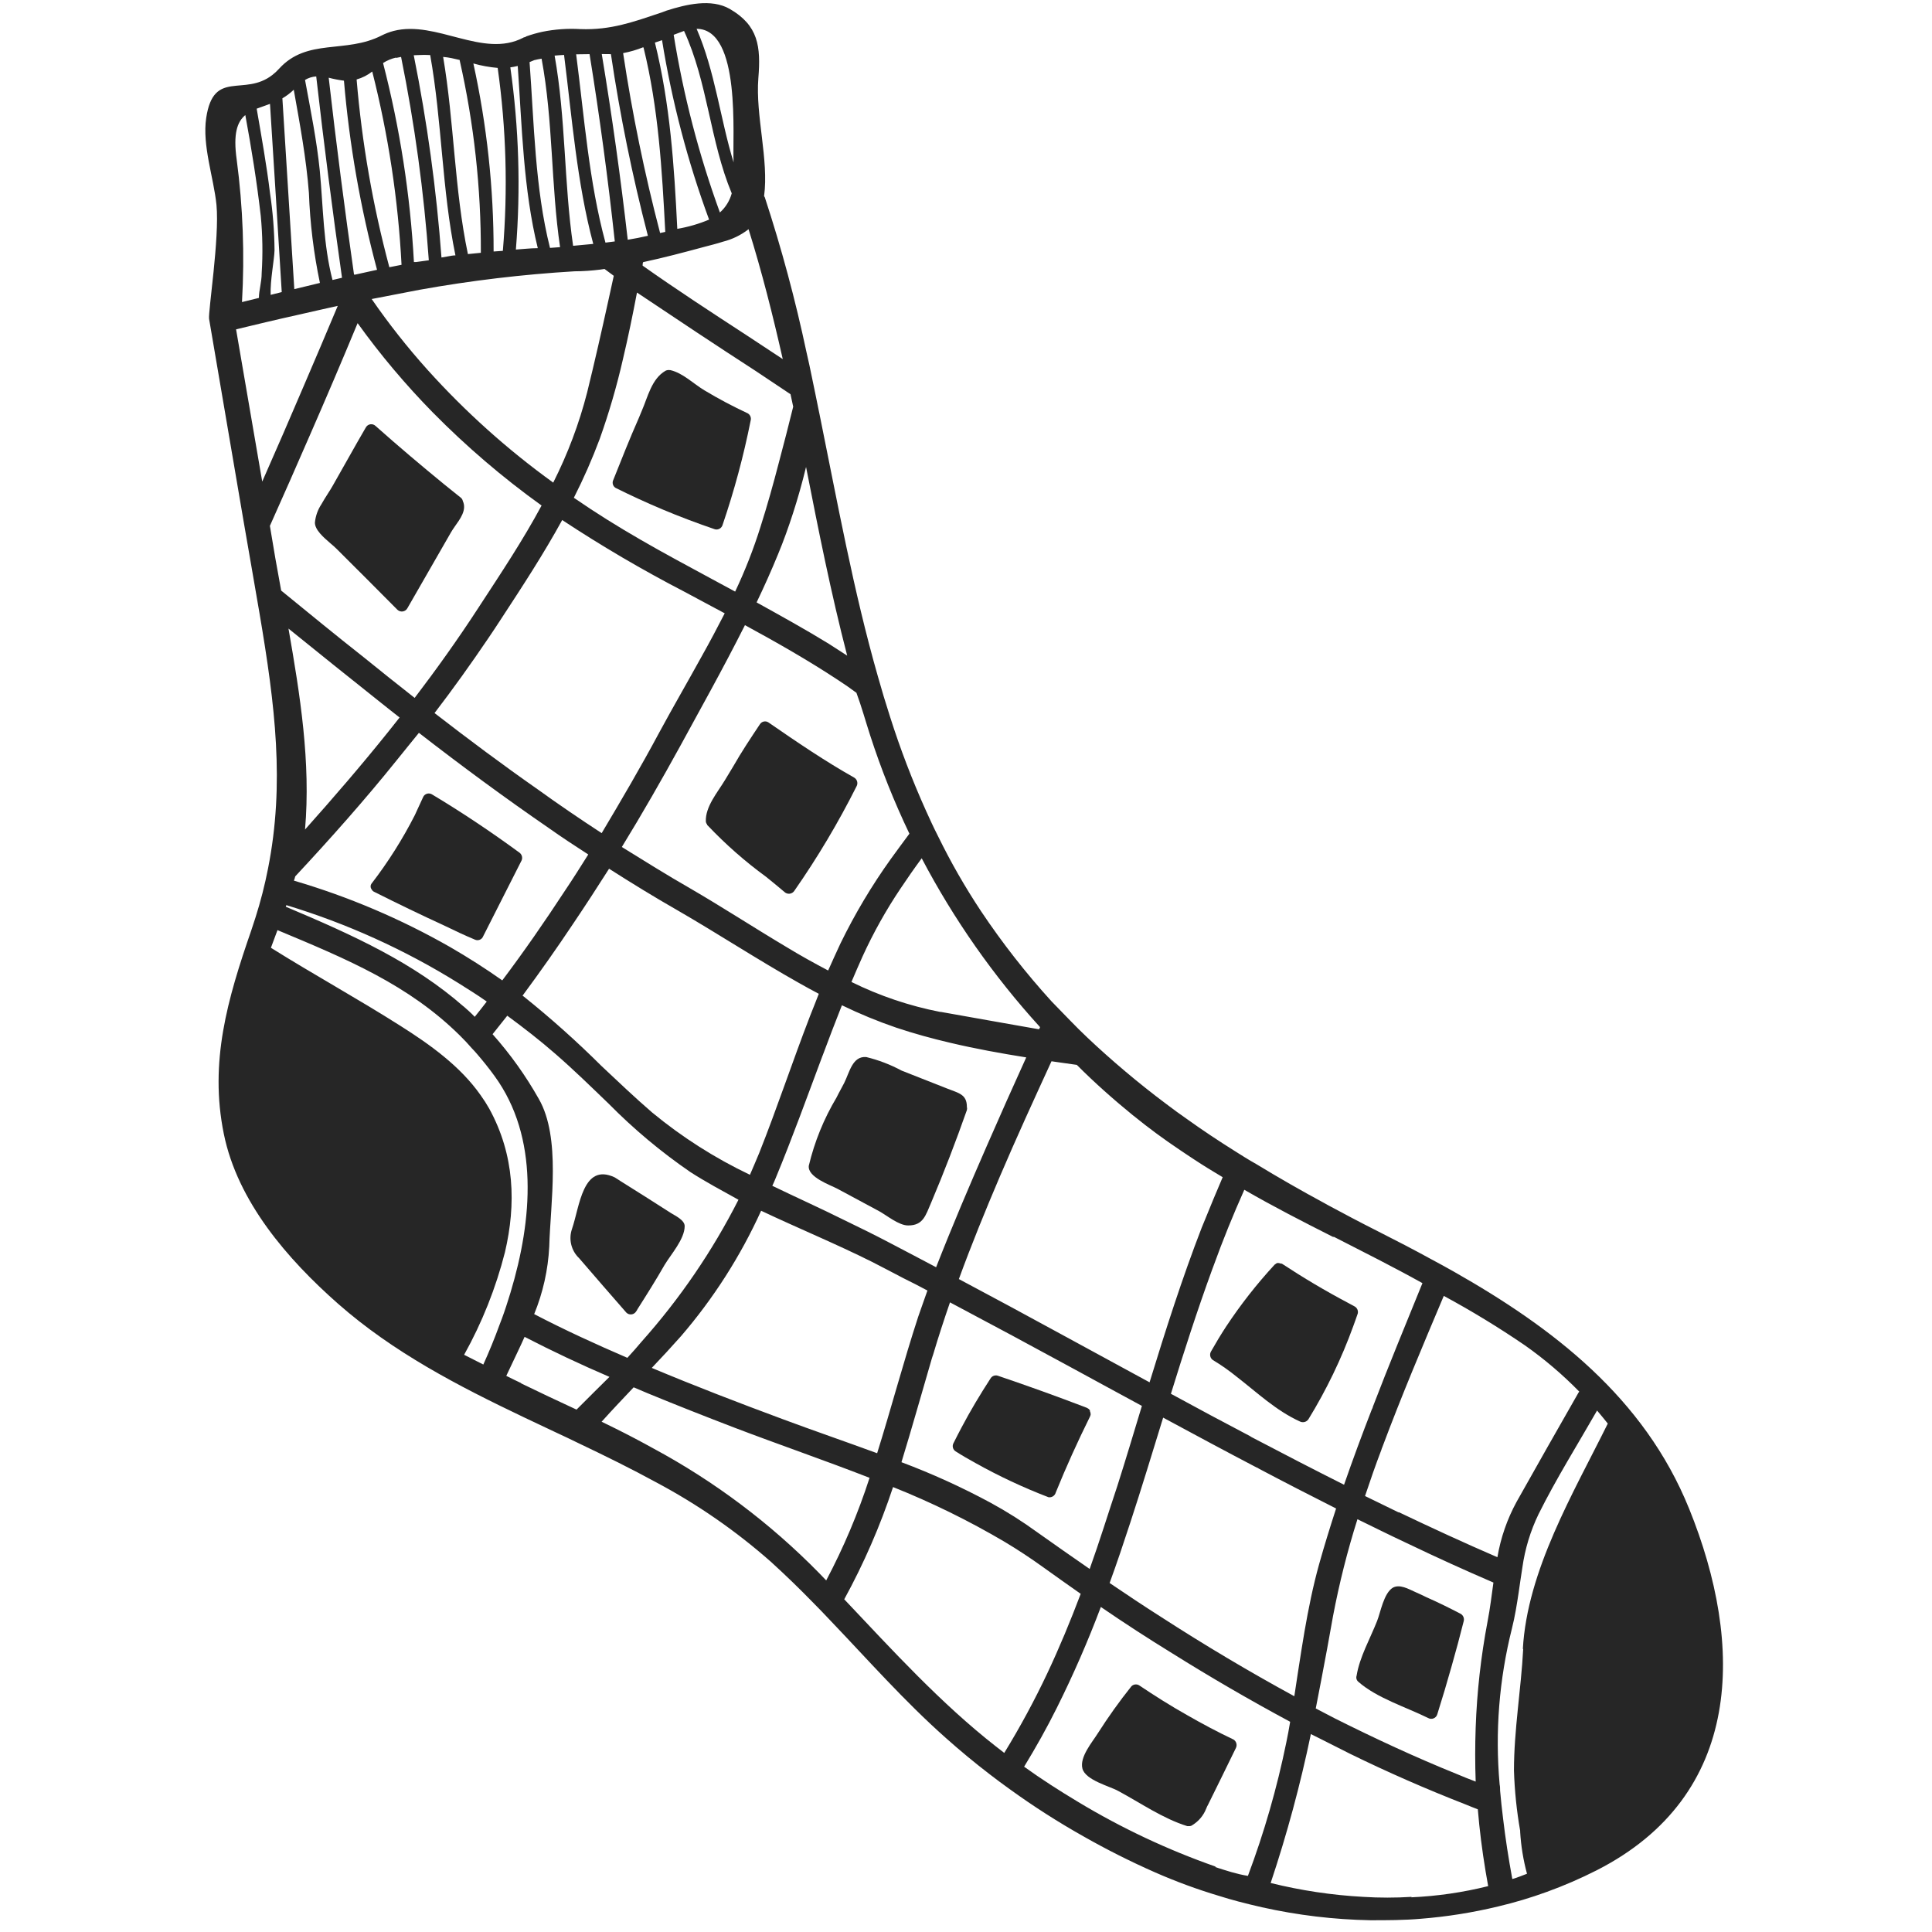 <svg height="320" viewBox="0 0 320 320" width="320" xmlns="http://www.w3.org/2000/svg"><g fill="#262626" transform="translate(34)"><path d="m33.485 100.726 7.196-12.524c.184-.306.367-.597.582-.903.98-1.378 2.082-2.833 1.393-4.318-.041-.219-.16-.415-.337-.551l-2.725-2.189c-3.874-3.169-7.656-6.369-11.376-9.677-.228-.228-.55-.335-.869-.29-.319.045-.598.238-.754.52-1.883 3.231-3.629 6.415-5.481 9.646-.475.857-1.24 1.929-1.868 3.062-.611.915-.984 1.967-1.087 3.062 0 1.21 1.439 2.45 2.572 3.43.413.337.781.674 1.026.919 3.384 3.353 6.722 6.722 10.075 10.09.24.224.571.324.895.27.324-.054.604-.256.759-.546z"/><path d="m89.86 68.466c-2.46-1.143-4.854-2.414-7.181-3.812-1.822-1.087-3.552-2.863-5.65-3.353 0 0 0 0-.092 0-.24-.037-.486.001-.704.107-2.327 1.347-2.924 4.333-3.95 6.676-.168.383-.337.781-.475 1.148-1.531 3.46-2.894 6.921-4.287 10.411-.142.452.049.942.459 1.179 2.557 1.271 5.16 2.465 7.778 3.567 2.618 1.102 5.726 2.281 8.651 3.277.549.147 1.115-.173 1.271-.72 1.932-5.658 3.487-11.438 4.655-17.301.122-.455-.071-.936-.475-1.179z"/><path d="m91.866 119.957c-1.531 2.297-3.062 4.593-4.41 6.967l-1.378 2.281c-1.21 2.021-3.261 4.379-3.169 6.844.005.113.036.223.092.322l.122.199s0 .122.107.168c2.951 3.114 6.18 5.954 9.646 8.482 1.056.857 2.098 1.7 3.062 2.526.234.218.553.32.87.279s.599-.222.769-.493c3.838-5.509 7.277-11.286 10.289-17.286.284-.501.122-1.136-.367-1.439-4.838-2.725-9.508-5.895-14.224-9.156-.227-.149-.504-.2-.769-.142s-.496.219-.64.448z"/><path d="m45.933 155.264c2.128-4.195 4.272-8.406 6.385-12.601.295-.47.182-1.088-.26-1.424-4.7-3.445-9.523-6.676-14.53-9.677-.237-.138-.52-.175-.784-.103s-.49.247-.624.486c-.459 1.011-.934 2.021-1.409 3.062-2.029 3.984-4.423 7.772-7.15 11.315-.233.291-.233.704 0 .995.092.188.25.336.444.413 3.94 1.98 7.895 3.884 11.866 5.711 1.531.75 3.2 1.531 4.823 2.205.452.19.974.029 1.24-.383z"/><path d="m104.727 196.91 6.522 3.506.291.153c1.301.704 3.353 2.434 4.9 2.404 2.465 0 2.863-1.638 3.797-3.797 2.128-5.022 4.088-10.136 5.91-15.311.045-.171.045-.35 0-.521 0-2.082-1.317-2.281-3.307-3.062l-7.502-2.955c-1.855-.999-3.831-1.755-5.879-2.251-2.281-.168-2.756 2.557-3.629 4.287-.398.796-.842 1.531-1.271 2.419-2.096 3.506-3.645 7.311-4.593 11.284-.276 1.914 3.629 3.231 4.762 3.843z"/><path d="m140.861 247.222c1.73-4.272 3.629-8.452 5.665-12.57.061-.12.103-.249.122-.383-.001-.185-.043-.368-.122-.536v-.107s0-.107-.107-.153c-.069-.091-.158-.165-.26-.214-.059-.025-.116-.055-.168-.092-4.879-1.868-9.794-3.639-14.744-5.313-.46-.136-.953.06-1.194.475-1.7 2.618-3.307 5.298-4.762 8.054-.459.873-.919 1.745-1.347 2.618-.139.235-.178.516-.109.781.069.264.241.49.477.628 1.056.674 2.144 1.301 3.231 1.899 3.9 2.182 7.953 4.081 12.126 5.68.534.082 1.046-.246 1.194-.766z"/><path d="m166.89 225.266c1.381.829 2.701 1.755 3.95 2.771 3.384 2.618 6.492 5.589 10.442 7.395.503.268 1.126.108 1.439-.367 2.99-4.875 5.478-10.041 7.426-15.418.245-.689.505-1.378.735-2.067.119-.458-.081-.94-.49-1.179l-1.072-.582c-3.797-2.006-7.426-4.165-11.009-6.522h-.153c-.106-.05-.22-.081-.337-.092-.096-.022-.195-.022-.291 0l-.184.092-.107.092-.122.077c-2.951 3.198-5.639 6.628-8.038 10.258-.873 1.332-1.7 2.71-2.496 4.119-.286.482-.152 1.102.306 1.424z"/><path d="m170.304 288.118c-2.618-1.24-5.175-2.603-7.656-4.027-2.725-1.531-5.389-3.215-7.992-4.961-.408-.234-.923-.165-1.256.168-1.99 2.492-3.845 5.088-5.558 7.778-.903 1.455-3.062 3.935-2.557 5.864.505 1.929 4.593 2.94 5.91 3.69 3.69 1.975 7.426 4.593 11.453 5.833h.291.107c.173-.012.339-.076.475-.184 1.033-.636 1.829-1.593 2.266-2.725.091-.232.199-.457.322-.674 1.531-3.062 3.062-6.247 4.593-9.355.251-.502.078-1.112-.398-1.409z"/><path d="m196.716 262.962c-1.531.903-2.052 4.103-2.633 5.543-1.118 2.848-2.909 6.002-3.384 9.033-.125.354-.021.748.26.995 3.062 2.71 7.916 4.211 11.575 6.017.28.164.621.188.921.065s.526-.379.61-.692c.842-2.664 1.623-5.298 2.373-7.962.704-2.465 1.378-4.976 2.006-7.472.109-.458-.089-.933-.49-1.179-1.853-.965-3.736-1.899-5.65-2.741-.643-.322-1.317-.628-1.975-.919-1.026-.459-2.48-1.301-3.613-.689z"/><path d="m69.742 217.411c.226.224.543.333.86.294.316-.039.598-.221.763-.493.091-.118.168-.247.23-.383 1.531-2.404 3.062-4.838 4.471-7.303 1.041-1.745 3.338-4.287 3.338-6.446 0-1.011-1.623-1.745-2.251-2.144-2.771-1.791-5.573-3.552-8.36-5.298-.337-.214-.643-.429-.98-.628-5.313-2.496-5.803 4.869-7.074 8.544-.591 1.704-.13 3.597 1.179 4.838 2.603 3.016 5.206 6.033 7.824 9.018z"/><path d="m245.757 249.856c-7.441-18.373-22.522-29.918-38.997-39.257-1.194-.674-2.389-1.332-3.598-1.975-2.955-1.623-5.971-3.185-8.972-4.7-3.001-1.516-5.573-2.878-8.299-4.348l-.459-.26c-3.889-2.098-7.656-4.256-11.407-6.538-1.21-.674-2.389-1.424-3.552-2.159-2.679-1.684-5.313-3.43-7.87-5.267-1.164-.811-2.312-1.638-3.43-2.496-2.307-1.725-4.573-3.527-6.798-5.405-2.225-1.878-4.302-3.731-6.232-5.558-.995-.934-1.975-1.914-2.924-2.894-.949-.98-2.021-2.082-3.062-3.154-4.247-4.671-8.142-9.65-11.652-14.898-2.65-3.988-5.033-8.146-7.135-12.448-.704-1.378-1.347-2.771-1.975-4.165-2.29-5.081-4.284-10.29-5.971-15.602-.715-2.215-1.388-4.45-2.021-6.706-4.057-14.178-6.706-28.892-9.677-43.483-.023-.144-.054-.287-.092-.429-.367-1.791-.72-3.583-1.102-5.374-.306-1.531-.612-2.94-.949-4.394-1.84-8.671-4.145-17.237-6.905-25.661-.046-.063-.087-.129-.122-.199.811-6.002-1.439-13.321-.949-19.537.429-5.252 0-8.727-4.731-11.468-3.062-1.761-7.257-.75-10.473.276l-.811.306c-4.593 1.531-8.39 2.955-13.489 2.756-2.098-.123-4.203.027-6.262.444-.909.196-1.804.452-2.679.766 0 0-.122.092-.199.122-.077.031-.199 0-.291.092-6.66 3.476-14.392-2.94-21.481-1.118-.683.18-1.345.431-1.975.75-5.971 3.062-12.341.383-16.995 5.512-.336.374-.705.717-1.102 1.026-4.685 3.659-9.738-1.011-10.963 7.104-.689 4.593 1.24 9.876 1.7 14.423.521 5.497-1.409 17.776-1.225 18.878 1.914 11.254 3.843 22.538 5.757 33.761.413 2.419.842 4.838 1.256 7.242l1.056 6.124c.107.551.184 1.118.291 1.684 2.588 15.265 4.18 28.172 1.409 42.197-.539 2.769-1.239 5.504-2.098 8.191-.23.72-.459 1.424-.704 2.144-3.904 11.284-6.951 21.711-4.532 33.623 2.281 11.269 10.58 20.792 18.909 28.142 9.187 8.084 19.904 13.627 30.852 18.848l5.053 2.389c1.378.643 2.756 1.286 4.119 1.96 4.272 2.036 8.513 4.119 12.662 6.385 6.832 3.63 13.215 8.049 19.016 13.167 2.389 2.174 4.706 4.415 6.951 6.722.995.995 1.975 2.021 2.955 3.062 6.278 6.568 12.249 13.351 19.108 19.43 2.358 2.103 4.782 4.108 7.273 6.017 1.072.827 2.159 1.638 3.277 2.434 3.93 2.845 8.019 5.462 12.249 7.839 3.807 2.164 7.712 4.129 11.713 5.895 3.486 1.54 7.066 2.859 10.718 3.95 1.041.322 2.098.643 3.169.919 1.072.276 2.618.674 3.95.965 5.889 1.314 11.896 2.033 17.929 2.144 2.787 0 5.604 0 8.375-.245 4.309-.341 8.583-1.022 12.785-2.036 2.74-.648 5.439-1.455 8.084-2.419 2.816-1.02 5.567-2.212 8.237-3.567 24.375-12.402 24.498-37.252 15.311-59.927zm-27.162-27.009c3.222 2.273 6.231 4.836 8.988 7.656 0 0-.107.107-.138.168-3.44 6.012-6.854 12.034-10.243 18.067-1.565 2.864-2.641 5.969-3.185 9.187-5.497-2.373-10.901-4.869-16.291-7.441h-.107l-5.527-2.695c.857-2.572 1.745-5.129 2.71-7.656.037-.147.089-.291.153-.429 3.154-8.436 6.706-16.842 10.182-25.064 4.625 2.501 9.117 5.24 13.458 8.207zm-6.216 45.765c-1.097 5.78-1.752 11.636-1.96 17.516-.107 2.986-.107 5.971 0 8.957-1.026-.383-2.021-.781-3.062-1.225-6.905-2.787-13.611-5.91-20.165-9.187l-3.261-1.7c.306-1.531.597-3.062.888-4.593.689-3.537 1.332-7.12 1.975-10.718 1.029-5.419 2.379-10.772 4.042-16.031 2.664 1.301 5.313 2.618 7.992 3.874l.521.245c4.593 2.205 9.278 4.333 14.01 6.369-.291 2.052-.536 4.211-.98 6.492zm-157.137-86.599c-2.161-3.836-4.728-7.429-7.656-10.718l2.434-3.062c2.725 2.006 5.435 4.103 8.008 6.354 3.062 2.664 5.91 5.451 8.789 8.222 4.137 4.192 8.664 7.981 13.52 11.315 2.542 1.638 5.221 3.062 7.977 4.593-4.309 8.487-9.698 16.381-16.031 23.487-.766.903-1.531 1.791-2.373 2.695-5.221-2.251-10.35-4.593-15.433-7.242 1.457-3.558 2.301-7.337 2.496-11.177.184-7.135 1.975-18.021-1.73-24.467zm-12.463-15.311c-8.237-7.211-18.036-11.713-29.443-16.521.024-.089.054-.176.092-.26 10.022 3.036 19.602 7.375 28.494 12.907 1.531.965 3.169 1.975 4.7 3.062-.658.842-1.301 1.684-1.99 2.526-.597-.628-1.225-1.179-1.853-1.73zm-27.881-21.543c5.864-6.293 11.514-12.647 16.842-19.277 1.256-1.531 2.45-3.062 3.644-4.501 7.028 5.451 14.163 10.718 21.512 15.77 2.159 1.531 4.333 2.955 6.538 4.379-1.271 2.021-2.542 4.042-3.874 6.017-3.307 5.053-6.737 10.013-10.366 14.836-2.797-1.97-5.68-3.812-8.651-5.527-8.162-4.659-16.841-8.349-25.86-10.993.088-.23.159-.465.214-.704zm-3.292-52.685c-.306-1.791-.597-3.583-.903-5.374 2.235-4.991 4.445-10.003 6.63-15.035 2.679-6.124 5.328-12.341 7.9-18.542 3.767 5.24 7.928 10.184 12.448 14.79 5.56 5.641 11.588 10.798 18.021 15.418-3.062 5.711-6.706 11.177-10.304 16.689l-.199.306c-3.368 5.175-6.89 10.105-10.519 14.867-2.848-2.235-5.65-4.471-8.482-6.767-4.593-3.613-9.079-7.303-13.627-11.009-.322-1.791-.643-3.583-.965-5.344zm53.895-47.832.628-.092 1.531 1.133c-.291 1.363-.612 2.741-.903 4.119-1.118 5.083-2.266 10.151-3.506 15.189-1.327 5.17-3.211 10.18-5.619 14.944-7.565-5.459-14.529-11.705-20.777-18.633-3.346-3.722-6.451-7.655-9.294-11.774 2.649-.521 5.282-1.011 7.931-1.531 8.491-1.525 17.065-2.548 25.677-3.062 1.424 0 2.878-.107 4.333-.291zm31.878 22.722c-.766 3.062-1.531 6.124-2.358 9.187-.934 3.598-1.929 7.166-3.062 10.718-1.148 3.666-2.55 7.247-4.195 10.718-3.307-1.791-6.645-3.583-9.952-5.389-1.914-1.041-3.797-2.098-5.68-3.185-3.828-2.205-7.533-4.517-11.085-6.967 1.612-3.167 3.043-6.424 4.287-9.753 1.54-4.32 2.823-8.727 3.843-13.198.873-3.675 1.623-7.349 2.327-11.039 6.584 4.41 13.076 8.727 19.629 12.968l5.803 3.874c.153.689.291 1.378.444 2.067zm2.741 101.053c-2.894 7.487-5.42 15.143-8.375 22.568-.505 1.225-1.026 2.419-1.531 3.598-5.802-2.763-11.243-6.229-16.199-10.32-2.878-2.48-5.619-5.099-8.344-7.656-4.111-4.094-8.44-7.963-12.968-11.59 0 0-.107 0-.138-.122 2.863-3.874 5.65-7.824 8.314-11.82 2.067-3.062 4.057-6.124 6.002-9.187 3.721 2.373 7.502 4.7 11.391 6.921 6.599 3.812 13.213 8.145 20.042 11.989 1.102.628 2.205 1.225 3.307 1.807-.49 1.286-.995 2.511-1.5 3.797zm2.128 6.431c1.041-2.787 2.098-5.573 3.2-8.344 2.918 1.416 5.919 2.654 8.988 3.705 2.924.98 5.941 1.807 9.018 2.526 4.088.965 8.283 1.73 12.524 2.404-2.195 4.828-4.348 9.661-6.461 14.5-2.94 6.722-5.803 13.443-8.467 20.256-2.557-1.363-5.129-2.695-7.656-4.027-2.526-1.332-5.053-2.572-7.656-3.828-3.935-1.96-7.9-3.736-11.82-5.634.199-.413.383-.827.551-1.256 2.787-6.722 5.236-13.535 7.778-20.318zm-36.593-36.854c-3.583-2.343-7.104-4.731-10.58-7.242-5.803-4.057-11.483-8.299-17.102-12.647 3.062-3.996 5.987-8.084 8.88-12.356.72-1.056 1.439-2.144 2.144-3.231 3.537-5.405 7.012-10.718 10.121-16.383 6.53 4.306 13.281 8.267 20.226 11.866l6.691 3.583c-1.21 2.358-2.465 4.731-3.782 7.074-2.358 4.287-4.808 8.498-7.058 12.662-3.047 5.696-6.293 11.223-9.539 16.674zm13.137 83.322c5.388-6.261 9.858-13.256 13.275-20.777 6.124 2.894 12.433 5.497 18.373 8.467 1.715.888 3.445 1.776 5.175 2.695 1.363.658 2.664 1.347 3.996 2.052-.521 1.439-1.011 2.894-1.531 4.348-2.45 7.502-4.471 15.158-6.798 22.599-5.252-1.929-10.519-3.736-15.617-5.634-7.303-2.71-14.561-5.497-21.711-8.498 1.638-1.715 3.261-3.476 4.838-5.252zm41.493 3.889c.092-.291.168-.567.276-.857.857-2.894 1.807-5.788 2.787-8.635 6.859 3.634 13.698 7.308 20.517 11.024 3.767 2.036 7.502 4.103 11.269 6.124-1.332 4.41-2.664 8.85-4.057 13.229-1.531 4.593-2.97 9.263-4.593 13.78-2.924-2.021-5.833-4.057-8.743-6.124-2.445-1.776-5.002-3.392-7.656-4.838-4.767-2.574-9.703-4.819-14.775-6.722 1.715-5.589 3.307-11.284 4.976-16.98zm32.934 26.963c1.883-5.742 3.644-11.56 5.435-17.363 5.16 2.787 10.32 5.558 15.525 8.283.138 0 .26.153.413.214 4.195 2.22 8.467 4.41 12.708 6.553-.995 3.062-1.944 6.124-2.802 9.187-1.026 3.675-1.776 7.411-2.434 11.192l-.505 3.062c-.413 2.526-.781 5.068-1.179 7.656-7.492-4.083-14.852-8.462-22.078-13.137-2.848-1.807-5.68-3.705-8.513-5.619 1.21-3.307 2.327-6.66 3.43-10.029zm33.577-47.296h.168c4.9 2.511 9.799 4.961 14.637 7.656-2.771 6.813-5.589 13.627-8.222 20.501 0 .138-.107.291-.168.429-1.608 4.134-3.139 8.268-4.593 12.463-5.144-2.588-10.212-5.206-15.311-7.885l-.291-.184c-4.379-2.297-8.737-4.629-13.076-6.997 2.144-6.921 4.348-13.78 6.844-20.609.092-.214.153-.398.23-.612 1.531-4.241 3.231-8.421 5.083-12.57 4.762 2.756 9.722 5.298 14.699 7.809zm-33.011-20.042c2.465 2.006 5.007 3.874 7.656 5.65.75.521 1.531 1.011 2.297 1.531 1.531 1.011 3.169 2.021 4.777 2.97-1.021 2.378-2.011 4.757-2.97 7.135l-.505 1.225c-3.246 8.39-5.987 16.98-8.635 25.615l-14.744-8.023c-5.604-3.062-11.218-6.089-16.842-9.079 2.082-5.696 4.379-11.33 6.767-16.934 2.741-6.431 5.665-12.8 8.574-19.139l4.195.597c2.955 2.97 6.124 5.772 9.416 8.452zm-15.525-14.729c0 .122-.107.26-.168.383-5.405-.965-10.84-1.899-16.245-2.878h-.122c-5.098-.993-10.041-2.661-14.699-4.961.612-1.424 1.21-2.848 1.853-4.256 1.784-3.905 3.884-7.659 6.278-11.223 1.133-1.7 2.297-3.368 3.506-5.007 5.312 10.11 11.892 19.5 19.583 27.943zm-28.126-48.276c1.8 5.558 3.969 10.991 6.492 16.26-1.026 1.363-2.021 2.741-3.062 4.165-3.176 4.431-5.973 9.123-8.36 14.025-.704 1.531-1.378 2.97-2.036 4.471-2.266-1.194-4.593-2.48-6.752-3.797-5.481-3.261-10.84-6.752-16.092-9.799-3.858-2.205-7.656-4.593-11.33-6.859 3.384-5.512 6.599-11.131 9.738-16.842 1.669-3.062 3.353-6.124 5.022-9.187 1.929-3.552 3.828-7.135 5.634-10.718 5.267 2.863 10.427 5.803 15.403 9.079 1.056.689 2.082 1.393 3.062 2.128.857 2.312 1.516 4.716 2.281 7.074zm-3.812-13.229c-1.041-.658-2.082-1.332-3.062-1.975-3.889-2.389-7.885-4.593-11.943-6.844 1.256-2.618 2.45-5.282 3.552-7.977.919-2.205 1.73-4.486 2.48-6.798.75-2.312 1.531-5.053 2.159-7.656 2.052 10.457 4.134 20.93 6.813 31.25zm-16.337-70.63c2.22 7.089 4.027 14.27 5.665 21.512l-6.017-3.966c-5.757-3.751-11.544-7.518-17.194-11.514 0-.199 0-.398.092-.582 3.368-.72 6.722-1.608 10.059-2.511 1.102-.291 2.159-.551 3.154-.873 1.542-.387 2.986-1.091 4.241-2.067zm-2.48-11.07c-2.235-7.303-3.062-15.051-6.124-22.124 7.426.031 5.895 17.96 6.124 22.124zm-8.207-21.772c3.95 8.574 4.287 18.235 7.9 26.901-.334 1.223-1.014 2.324-1.96 3.169-3.479-9.544-6.042-19.398-7.656-29.428zm-3.644 1.531c1.632 10.135 4.242 20.087 7.793 29.719-1.691.711-3.458 1.224-5.267 1.531-.505-10.396-1.194-20.731-3.705-30.852zm-3.062 1.225c2.465 10.013 3.062 20.256 3.598 30.53l-.857.184c-2.57-9.816-4.614-19.762-6.124-29.795 1.131-.214 2.239-.537 3.307-.965zm-5.405 1.087c1.504 10.131 3.549 20.174 6.124 30.086-1.102.26-2.22.475-3.338.658-1.174-10.299-2.608-20.552-4.302-30.76zm-3.537 0c1.664 10.299 3.057 20.639 4.18 31.02l-.827.107-.72.092c-2.741-10.09-3.506-20.823-4.854-31.189zm-4.226.122c1.317 10.396 2.128 21.19 4.838 31.311l-3.246.306h-.092c-1.531-10.488-1.194-21.037-3.062-31.495.413-.046.949-.077 1.485-.107zm-4.93.873c.399-.1.803-.182 1.21-.245 1.929 10.366 1.531 20.823 3.062 31.219l-1.669.122c-2.496-9.906-2.633-20.624-3.384-30.775zm-2.741.965c.704 10.029.919 20.41 3.322 30.178-1.21 0-2.419.153-3.629.23.812-10.062.503-20.184-.919-30.178.386-.05.77-.122 1.148-.214zm-3.322.322c1.418 10.036 1.706 20.2.857 30.3l-1.531.107c.016-10.472-1.109-20.914-3.353-31.143 1.316.372 2.664.618 4.027.735zm-6.293-1.256c2.367 10.46 3.543 21.153 3.506 31.878l-2.144.214c-2.251-10.718-2.266-21.833-4.103-32.658.949.077 1.853.291 2.741.505zm-6.844-.873c.653-.038 1.307-.038 1.96 0 1.96 10.993 1.929 22.232 4.18 33.179-.413 0-.842.092-1.256.168l-1.056.184c-.833-11.252-2.367-22.44-4.593-33.5zm-3.69.475.827-.168c2.253 11.118 3.787 22.369 4.593 33.684l-2.113.291h-.352c-.608-11.131-2.321-22.173-5.114-32.965.663-.422 1.393-.728 2.159-.903zm-3.95 2.251c2.664 10.487 4.29 21.21 4.854 32.015l-2.021.398c-2.729-10.183-4.543-20.59-5.42-31.097.94-.265 1.82-.713 2.588-1.317zm-4.685 1.516c.896 10.584 2.73 21.067 5.481 31.326l-3.613.796h-.199c-1.552-10.83-2.95-21.701-4.195-32.612.831.218 1.674.382 2.526.49zm-4.593-.704c1.266 11.136 2.69 22.252 4.272 33.347l-1.164.276-.413.092c-1.531-5.91-1.531-11.989-2.098-18.052-.505-5.053-1.531-10.075-2.45-15.081.561-.342 1.197-.542 1.853-.582zm-3.721 2.205c1.011 5.665 2.067 11.345 2.511 17.102.182 5.009.792 9.993 1.822 14.898l-4.241 1.026-1.975-31.602c.683-.397 1.315-.875 1.883-1.424zm-3.935 2.343c.663 10.391 1.312 20.782 1.944 31.173l-1.837.459c-.092-2.404.612-5.849.643-7.395-.028-3.173-.279-6.34-.75-9.478-.567-4.67-1.409-9.324-2.205-13.964zm-4.088 1.853c1.026 5.558 1.914 11.1 2.557 16.689.303 3.15.355 6.319.153 9.478 0 1.531-.459 2.863-.459 4.119l-2.802.689c.452-7.865.16-15.754-.873-23.564-.612-4.333.077-6.293 1.424-7.411zm-1.531 35.491c3.368-.811 6.722-1.623 10.059-2.358 2.266-.536 4.593-1.026 6.783-1.531-1.837 4.379-3.69 8.743-5.558 13.091-2.286 5.359-4.604 10.697-6.951 16.015zm8.681 49.562c4.93 3.991 9.865 7.952 14.806 11.881 1.194.949 2.389 1.914 3.598 2.848l-1.883 2.373c-4.456 5.558-9.079 10.917-13.78 16.184.965-11.131-.811-22.262-2.741-33.286zm32.322 121.922-3.231-1.638c2.983-5.353 5.258-11.071 6.767-17.011 1.853-7.916 1.623-16.061-2.618-23.778-.433-.766-.909-1.507-1.424-2.22-3.368-4.808-8.421-8.406-13.29-11.483-7.058-4.486-14.377-8.498-21.435-12.922.352-.98.735-1.944 1.087-2.924 11.636 4.854 21.726 9.079 30.193 17.439.704.689 1.393 1.424 2.052 2.189.276.276.551.582.796.873.995 1.148 1.975 2.373 2.909 3.659 7.395 10.151 6.293 23.763 2.649 35.858-.122.429-.276.842-.398 1.271-.413 1.347-.873 2.679-1.378 3.966-.857 2.358-1.776 4.593-2.741 6.722zm6.232 3.062c-.811-.398-1.654-.781-2.48-1.21.628-1.347 1.271-2.679 1.899-4.011.383-.811.766-1.623 1.133-2.45 4.593 2.373 9.309 4.593 14.056 6.63-1.531 1.531-3.46 3.399-5.451 5.42-3.062-1.409-6.124-2.863-9.217-4.364zm49.301 31.418c-8.053-8.209-17.298-15.156-27.422-20.609-2.041-1.133-4.119-2.225-6.232-3.277l-2.343-1.148.092-.092c1.7-1.899 3.476-3.751 5.221-5.604l2.312.98c4.746 1.96 9.508 3.828 14.285 5.665 7.472 2.848 15.051 5.451 22.477 8.344-1.895 5.863-4.298 11.549-7.181 16.995zm29.321 28.754c-9.187-7.196-17.102-15.893-25.125-24.375 3.252-5.939 5.957-12.16 8.084-18.588 6.388 2.549 12.572 5.584 18.496 9.079 2.174 1.301 4.287 2.695 6.369 4.195 2.082 1.5 4.149 2.955 6.216 4.41-1.684 4.456-3.506 8.865-5.527 13.152-2.136 4.526-4.518 8.932-7.135 13.198zm36.394 19.904c-7.942-2.782-15.576-6.373-22.783-10.718-3.062-1.837-6.124-3.797-8.942-5.833 1.944-3.185 3.767-6.431 5.42-9.753 2.713-5.44 5.146-11.015 7.288-16.704 3.889 2.664 7.819 5.216 11.789 7.656 6.41 4.011 12.933 7.798 19.567 11.361-.184 1.164-.413 2.312-.643 3.445-1.535 7.515-3.659 14.897-6.354 22.078-1.853-.291-3.629-.888-5.405-1.455zm32.459 5.007c-2.677.168-5.361.168-8.038 0-5.164-.283-10.291-1.052-15.311-2.297 2.702-8.084 4.926-16.321 6.66-24.666l1.684.842 4.762 2.404c6.247 3.062 12.616 5.849 19.169 8.406.674.291 1.347.536 2.036.811.276 3.353.704 6.752 1.286 10.258.138.811.276 1.638.429 2.465-4.174 1.042-8.441 1.663-12.739 1.853zm18.48-41.095c-.352 6.722-1.531 13.428-1.531 20.165.103 3.348.446 6.684 1.026 9.983v.184c.14 2.345.52 4.669 1.133 6.936-.811.291-1.531.628-2.434.873-.628-3.43-1.148-6.767-1.531-10.044-.199-1.531-.352-3.062-.49-4.593 0-.337 0-.689-.077-1.026-.775-8.663-.087-17.395 2.036-25.83.505-2.006.811-3.966 1.102-5.879.214-1.409.398-2.833.628-4.226.428-3.066 1.332-6.047 2.679-8.834 2.909-5.849 6.431-11.468 9.692-17.164.612.704 1.194 1.439 1.776 2.159-5.696 11.514-13.351 24.314-14.071 37.374z"/></g></svg>